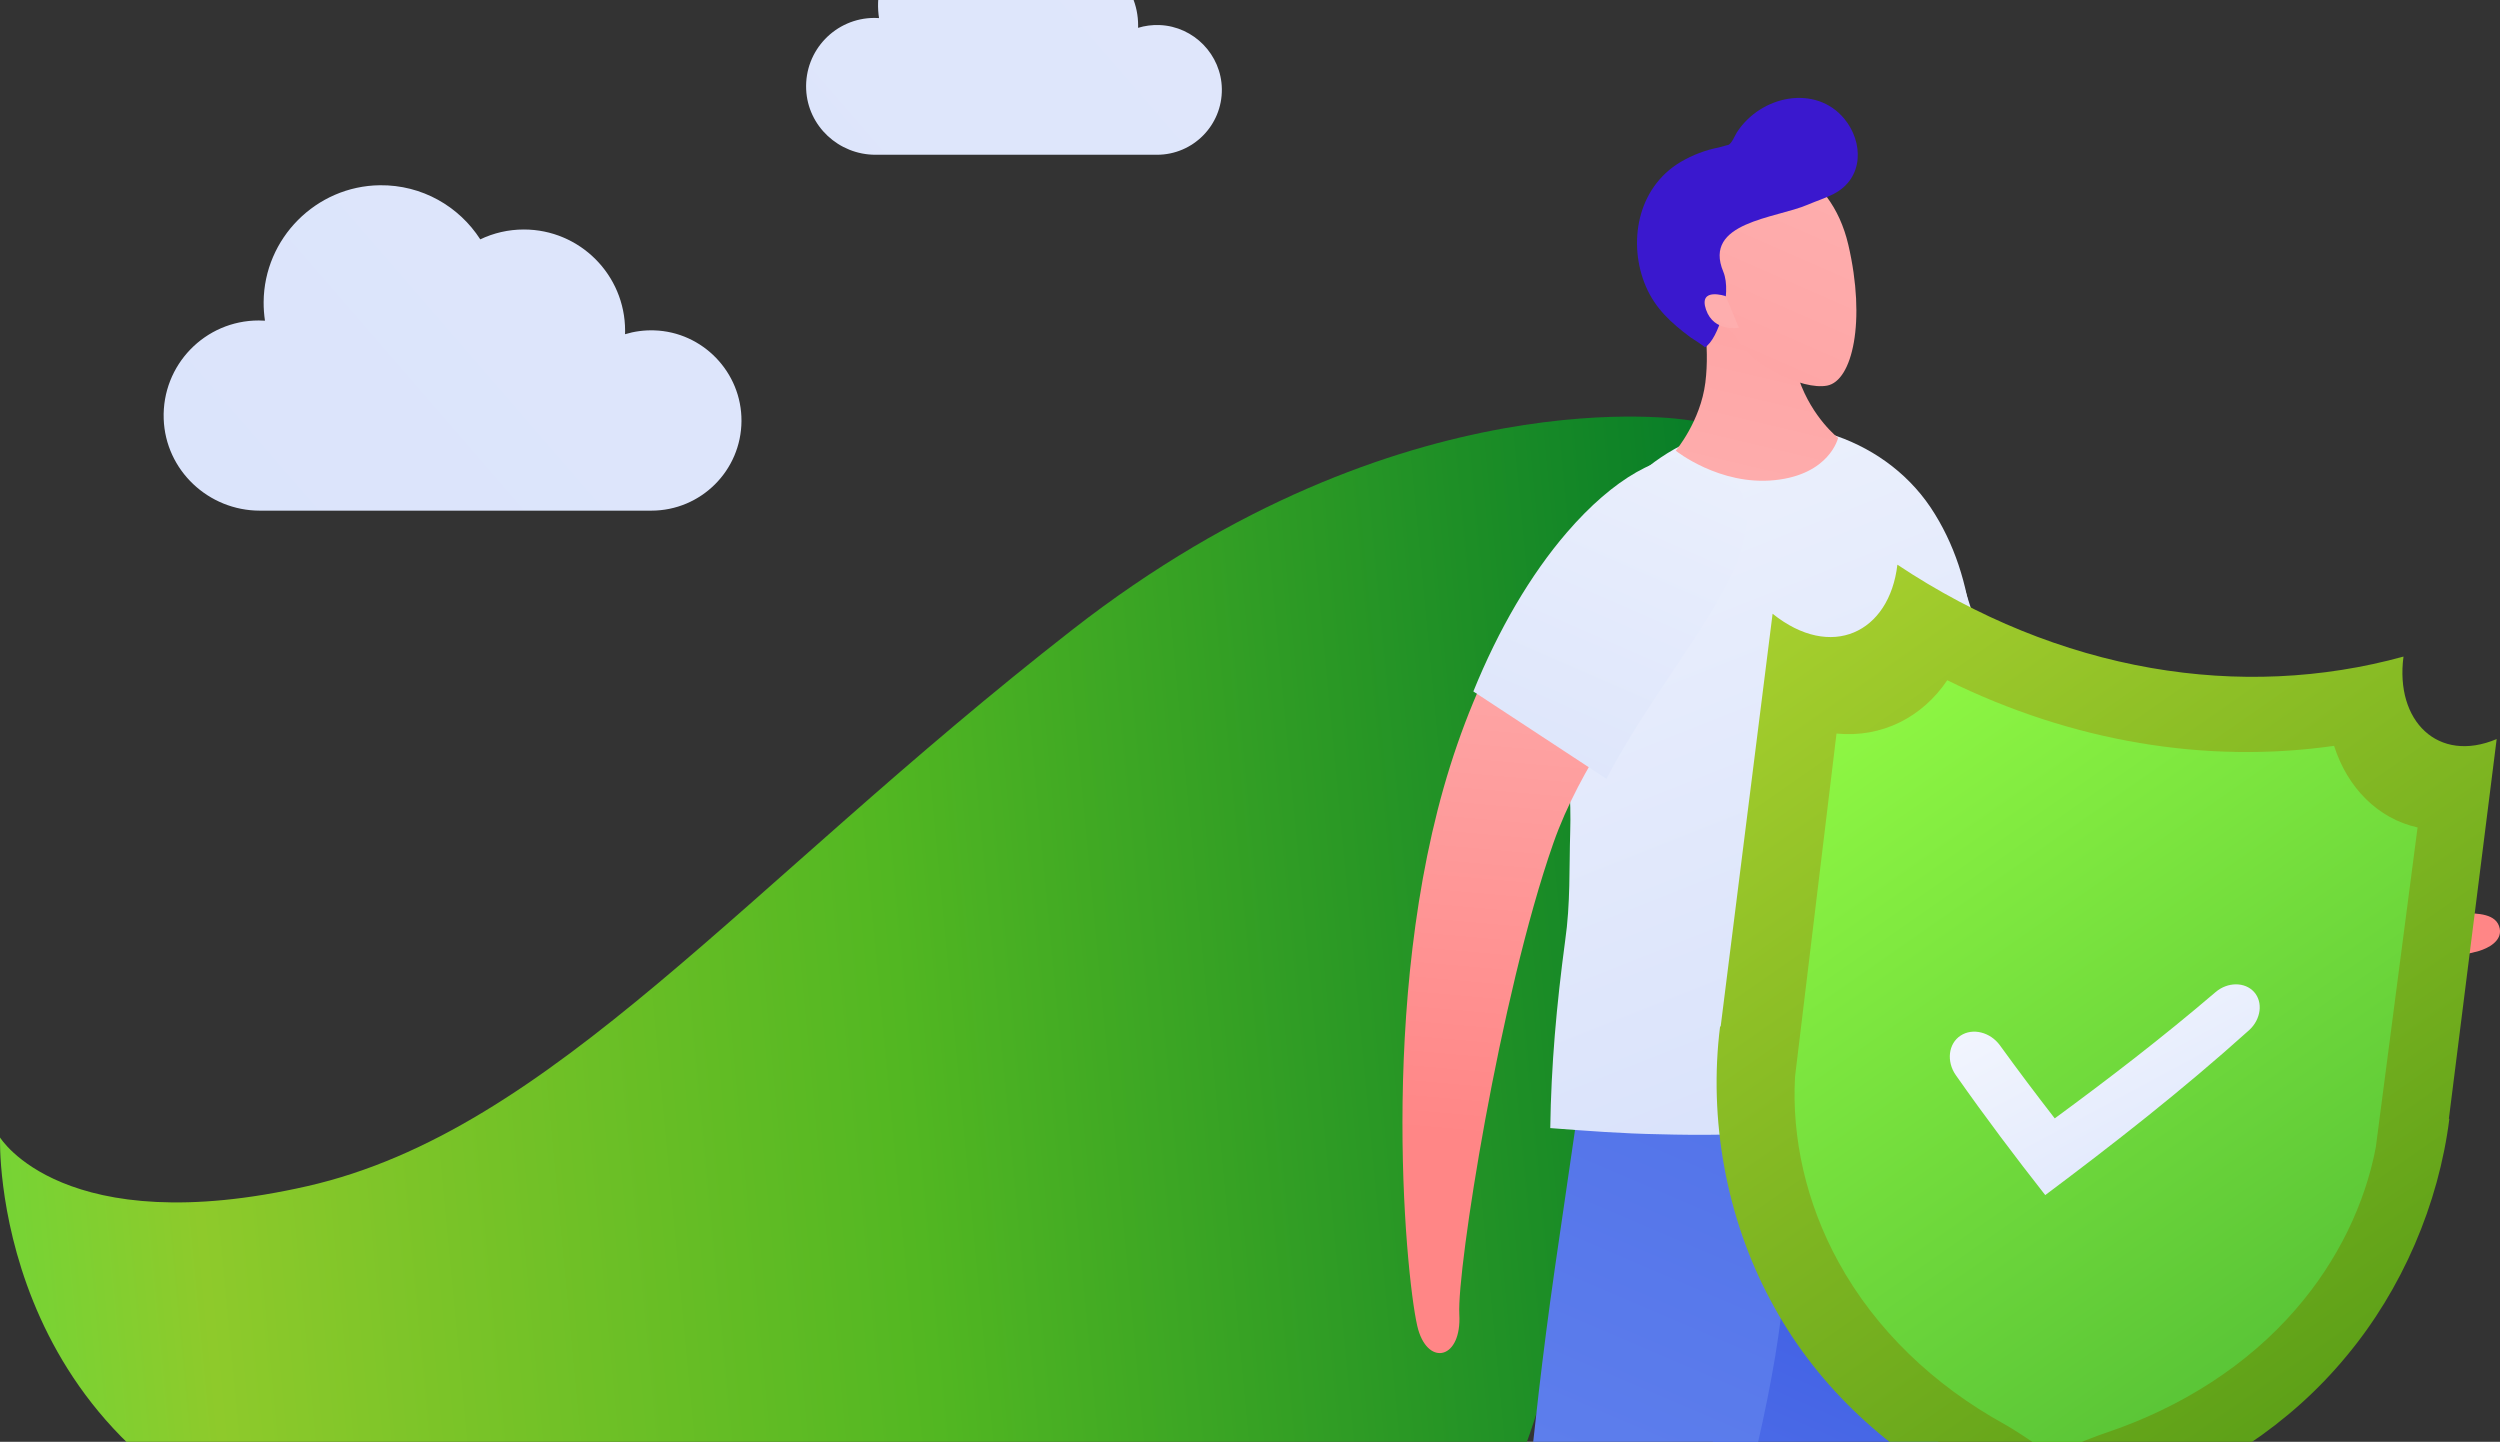 <svg width="189" height="109" viewBox="0 0 189 109" fill="none" xmlns="http://www.w3.org/2000/svg">
<rect x="0" y="0" width="189" height="109" fill="#333333" stroke="none"/>
<path d="M87.676 1.895C87.105 1.872 86.553 1.946 86.038 2.104C86.04 2.04 86.042 1.976 86.042 1.913C86.042 -1.128 83.576 -3.593 80.536 -3.593C79.686 -3.593 78.882 -3.401 78.164 -3.057C77.013 -4.846 74.995 -6.026 72.704 -6C69.294 -5.961 66.486 -3.207 66.383 0.201C66.371 0.598 66.396 0.989 66.454 1.367C66.341 1.36 66.227 1.355 66.113 1.355C63.178 1.355 60.814 3.8 60.946 6.764C61.07 9.539 63.41 11.7 66.187 11.7H87.468C90.198 11.7 92.407 9.469 92.372 6.73C92.339 4.143 90.262 2.003 87.676 1.895Z" fill="url(#paint0_linear)"/>
<path d="M49.457 24.976C48.688 24.952 47.947 25.055 47.252 25.267C47.255 25.179 47.258 25.091 47.258 25.003C47.258 20.776 43.831 17.35 39.605 17.35C38.424 17.35 37.307 17.618 36.308 18.095C34.709 15.607 31.903 13.968 28.718 14.005C23.896 14.061 19.961 18.017 19.931 22.839C19.928 23.317 19.963 23.787 20.032 24.244C19.876 24.234 19.718 24.228 19.559 24.228C15.506 24.228 12.237 27.582 12.375 31.666C12.506 35.551 15.758 38.605 19.646 38.605H49.24C52.991 38.605 56.034 35.576 56.056 31.83C56.079 28.153 53.132 25.09 49.457 24.976Z" fill="url(#paint1_linear)"/>
<path d="M127.581 31.756C127.581 31.756 106.001 28.16 81.067 47.608C56.132 67.056 41.688 85.473 23.236 89.672C4.785 93.87 0.003 85.993 0.003 85.993C0.003 85.993 -0.793 108.785 22.468 116.776C45.729 124.769 64.808 140.116 64.808 140.116C64.808 140.116 108.554 142.616 117.443 102.016C126.332 61.418 138.884 33.187 138.884 33.187L127.581 31.756Z" fill="url(#paint2_linear)"/>
<path d="M146.992 98.752C146.794 88.279 146.075 78.639 145.645 73.619H129.274C129.277 75.154 129.29 80.713 129.348 83.927C129.324 88.178 129.304 92.407 129.294 96.627C129.273 110.283 130.026 117.795 130.224 131.582C130.228 131.901 130.224 132.229 130.204 132.559L130.125 132.548C130.062 133.098 129.936 133.641 129.705 134.146C129.044 136.344 128.479 138.541 127.999 140.74C127.52 142.937 127.125 145.135 126.805 147.332C124.419 163.08 125.693 178.376 126.84 193.687L133.064 192.545C133.474 188.969 133.924 183.2 134.949 177.406C135.512 174.221 136.105 171.215 136.657 169.028C137.843 164.312 140.34 147.897 142.098 135.879C142.892 132.081 143.558 128.85 143.979 126.789C144.907 121.794 145.696 116.693 146.235 111.887C146.775 107.079 147.064 102.567 146.992 98.752Z" fill="url(#paint3_linear)"/>
<path d="M120.705 73.619C120.347 76.137 119.731 80.521 119.41 83.103C118.781 87.373 118.162 91.621 117.55 95.861C115.587 109.582 115.258 117.198 113.49 131.071C113.42 131.625 113.32 132.205 113.157 132.771C113.021 132.935 112.878 133.09 112.722 133.236C111.221 135.05 109.803 136.9 108.459 138.782C107.115 140.664 105.846 142.578 104.642 144.519C95.935 158.398 90.668 173.071 85.238 187.862L90.674 190.27C92.536 187.07 95.801 180.828 99.133 175.776C100.965 173 102.747 170.402 104.149 168.558C107.243 164.48 116.705 149.398 123.325 138.724C123.949 137.718 124.464 136.654 124.86 135.548C126.043 132.191 127.036 129.347 127.687 127.478C129.308 122.541 130.81 117.485 132.024 112.703C133.238 107.92 134.165 103.411 134.637 99.57C136.084 87.794 137.37 77.798 137.773 73.619H120.705Z" fill="url(#paint4_linear)"/>
<path d="M186.287 69.022C186.166 69.016 186.054 69.01 185.952 69C176.81 68.102 167.698 66.753 158.701 64.319C157.833 64.084 157.041 63.568 156.456 62.848C152.795 58.348 150.543 53.361 148.615 47.976C147.415 44.619 145.62 36.191 140.924 36.217C136.028 36.244 137.391 46.415 138.125 49.214C140.462 58.143 146.349 66.749 154.927 70.469C159.636 72.511 164.834 72.688 169.757 72.868C174.209 73.032 178.67 72.946 183.068 72.524C184.499 72.387 186.022 72.3 187.397 71.896C188.097 71.69 189.158 71.147 188.981 70.207C188.76 69.037 187.264 69.066 186.287 69.022Z" fill="url(#paint5_linear)"/>
<path d="M149.3 46.868C149.135 46.412 148.955 45.847 148.749 45.192C148.155 43.3 147.413 40.946 146.273 38.99C144.809 36.479 142.99 35.226 140.866 35.268C140.811 35.268 140.756 35.271 140.702 35.273C139.495 35.341 138.471 35.89 137.741 36.865C135.371 40.031 136.526 46.976 136.966 48.664C137.955 52.464 139.625 56.081 141.83 59.231L152.209 53.691C151.002 51.346 150.081 49.019 149.3 46.868Z" fill="url(#paint6_linear)"/>
<path d="M148.894 57.084C149.647 50.704 149.632 43.874 145.944 38.347C142.259 32.886 134.918 30.742 128.689 32.973C127.222 33.513 125.842 34.305 124.6 35.286C118.432 39.956 117.198 48.199 118.296 55.096C118.426 56.471 118.561 57.844 118.636 59.206C118.71 60.438 118.747 61.669 118.708 62.898C118.624 65.638 118.732 68.297 118.324 71.131C117.672 76.002 117.268 80.529 117.2 85.284C119.954 85.494 122.706 85.704 125.448 85.749C126.978 85.792 128.605 85.809 130.225 85.778C136.636 85.957 142.956 83.898 149.007 81.602C148.67 74.929 148.793 68.283 148.827 61.668C148.834 59.982 148.844 58.422 148.894 57.084Z" fill="url(#paint7_linear)"/>
<path d="M130.109 37.05C126.749 32.015 115.242 40.112 109.641 57.881C104.041 75.651 106.407 97.744 107.219 100.527C108.031 103.308 110.514 102.719 110.324 99.359C110.135 96 113.375 75.345 117.428 63.759C121.481 52.175 133.779 42.55 130.109 37.05Z" fill="url(#paint8_linear)"/>
<path d="M126.512 50.674C130.364 44.911 133.691 39.934 131.129 36.296C130.472 35.361 129.541 34.767 128.44 34.577C125.624 34.091 121.984 36.161 118.453 40.257C115.718 43.431 113.289 47.581 111.385 52.274L121.444 58.878C122.966 55.979 124.81 53.22 126.512 50.674Z" fill="url(#paint9_linear)"/>
<path d="M128.649 23.245C128.649 23.245 129.291 25.99 128.925 28.921C128.558 31.852 126.685 34.072 126.685 34.072C126.685 34.072 129.999 36.728 134.164 36.3C138.327 35.873 138.96 33.106 138.96 33.106C138.96 33.106 137.027 31.607 136.008 28.716C134.988 25.826 134.885 23.369 134.885 23.369L128.649 23.245Z" fill="url(#paint10_linear)"/>
<path d="M130.435 11.844C125.019 13.174 123.593 19.419 126.15 22.417C128.505 25.18 130.143 23.541 131.443 25.8C132.448 27.546 136.218 29.513 138.13 29.153C140.043 28.793 141.078 24.297 139.735 18.514C138.394 12.731 133.419 11.112 130.435 11.844Z" fill="url(#paint11_linear)"/>
<path d="M130.625 10.966C130.902 10.908 131.157 10.243 131.303 10.015C133.13 7.188 137.274 6.379 139.424 8.972C140.882 10.732 140.938 13.488 138.592 14.68C137.97 14.995 137.305 15.199 136.667 15.474C134.242 16.519 128.707 16.778 130.282 20.544C130.964 22.174 129.911 25.672 128.884 26.263C128.902 26.2 127.874 25.555 127.797 25.499C126.362 24.431 125.144 23.334 124.424 21.646C123.053 18.43 123.741 14.215 127.046 12.251C127.958 11.709 128.977 11.332 129.959 11.144C130.387 11.016 130.622 10.966 130.625 10.966Z" fill="url(#paint12_linear)"/>
<path d="M130.464 22.39C130.464 22.39 128.381 21.68 128.975 23.409C129.571 25.138 131.456 24.772 131.456 24.772L130.464 22.39Z" fill="url(#paint13_linear)"/>
<path d="M185.131 84.611C186.337 75.031 187.543 65.452 188.748 55.873C184.317 57.742 181.053 54.508 181.705 49.637C175.536 51.337 169.067 51.618 162.647 50.502C162.63 50.499 162.614 50.496 162.598 50.493C156.033 49.345 149.518 46.735 143.443 42.69C142.837 47.853 138.43 49.947 134.008 46.398C132.698 56.809 131.388 67.22 130.079 77.63C130.066 77.611 130.054 77.591 130.042 77.57C129.15 84.619 130.512 92.08 133.844 98.286C137.12 104.477 142.286 109.379 148.598 112.782C148.826 112.915 153.224 115.494 154.173 117.453C155.605 115.647 160.504 113.816 160.738 113.727C167.399 111.441 173.147 107.672 177.391 102.524C181.592 97.486 184.363 91.049 185.174 84.563C185.16 84.579 185.145 84.594 185.131 84.611Z" fill="url(#paint14_linear)"/>
<path d="M155.093 110.039C154.977 109.951 154.858 109.864 154.739 109.776C153.356 108.763 151.988 107.92 151.575 107.691C146.154 104.708 141.774 100.487 139 95.427C136.537 90.957 135.437 85.983 135.708 81.369C136.751 72.733 137.796 64.095 138.84 55.457C142.276 55.792 145.329 54.225 147.213 51.426C156.674 56.091 166.818 57.765 176.457 56.386C177.461 59.543 179.754 61.882 182.768 62.556C181.716 70.617 180.663 78.677 179.61 86.74C178.804 90.994 176.738 95.317 173.576 98.962C169.945 103.169 164.963 106.392 159.149 108.34C158.802 108.458 157.069 109.057 155.093 110.039Z" fill="url(#paint15_linear)"/>
<path d="M154.62 90.349C152.369 87.482 150.107 84.485 147.858 81.279C147.135 80.244 147.296 78.896 148.218 78.293C149.136 77.69 150.469 78.028 151.194 79.027C152.576 80.937 153.96 82.772 155.339 84.55C159.385 81.579 163.444 78.468 167.501 75C168.408 74.227 169.714 74.219 170.409 74.994C171.103 75.768 170.931 77.069 170.029 77.884C164.9 82.496 159.752 86.504 154.62 90.349Z" fill="url(#paint16_linear)"/>
<defs>
<linearGradient id="paint0_linear" x1="508.565" y1="-402.783" x2="-65.677" y2="94.079" gradientUnits="userSpaceOnUse">
<stop stop-color="white"/>
<stop offset="1" stop-color="#D5DFFA"/>
</linearGradient>
<linearGradient id="paint1_linear" x1="452.633" y1="-352.527" x2="-66.257" y2="96.442" gradientUnits="userSpaceOnUse">
<stop stop-color="white"/>
<stop offset="1" stop-color="#D5DFFA"/>
</linearGradient>
<linearGradient id="paint2_linear" x1="-33.62" y1="119.429" x2="136.501" y2="103.226" gradientUnits="userSpaceOnUse">
<stop stop-color="#3BEB4D"/>
<stop offset="0.299" stop-color="#8ECA2B"/>
<stop offset="0.616" stop-color="#52B722"/>
<stop offset="1" stop-color="#077D28"/>
</linearGradient>
<linearGradient id="paint3_linear" x1="162.93" y1="74.334" x2="112.639" y2="188.106" gradientUnits="userSpaceOnUse">
<stop stop-color="#2D4BDF"/>
<stop offset="1" stop-color="#7EA1F5"/>
</linearGradient>
<linearGradient id="paint4_linear" x1="181.325" y1="-20.27" x2="85.246" y2="204.012" gradientUnits="userSpaceOnUse">
<stop stop-color="#2D4BDF"/>
<stop offset="1" stop-color="#7EA1F5"/>
</linearGradient>
<linearGradient id="paint5_linear" x1="155.445" y1="20.161" x2="194.069" y2="46.038" gradientUnits="userSpaceOnUse">
<stop stop-color="#FDCDCD"/>
<stop offset="1" stop-color="#FF8686"/>
</linearGradient>
<linearGradient id="paint6_linear" x1="178.956" y1="-1.208" x2="132.258" y2="66.206" gradientUnits="userSpaceOnUse">
<stop stop-color="white"/>
<stop offset="1" stop-color="#D5DFFA"/>
</linearGradient>
<linearGradient id="paint7_linear" x1="109.649" y1="-18.668" x2="152.907" y2="90.581" gradientUnits="userSpaceOnUse">
<stop stop-color="white"/>
<stop offset="1" stop-color="#D5DFFA"/>
</linearGradient>
<linearGradient id="paint8_linear" x1="126.745" y1="7.628" x2="119.705" y2="86.754" gradientUnits="userSpaceOnUse">
<stop stop-color="#FDCDCD"/>
<stop offset="1" stop-color="#FF8686"/>
</linearGradient>
<linearGradient id="paint9_linear" x1="148.395" y1="-7.518" x2="111.517" y2="77.133" gradientUnits="userSpaceOnUse">
<stop stop-color="white"/>
<stop offset="1" stop-color="#D5DFFA"/>
</linearGradient>
<linearGradient id="paint10_linear" x1="123.523" y1="91.036" x2="151.081" y2="-25.088" gradientUnits="userSpaceOnUse">
<stop stop-color="#FDCDCD"/>
<stop offset="1" stop-color="#FF8686"/>
</linearGradient>
<linearGradient id="paint11_linear" x1="169.146" y1="-39.055" x2="113.807" y2="87.058" gradientUnits="userSpaceOnUse">
<stop stop-color="#FDCDCD"/>
<stop offset="1" stop-color="#FF8686"/>
</linearGradient>
<linearGradient id="paint12_linear" x1="382.285" y1="177.085" x2="231.931" y2="47.608" gradientUnits="userSpaceOnUse">
<stop stop-color="#070256"/>
<stop offset="1" stop-color="#3A18CE"/>
</linearGradient>
<linearGradient id="paint13_linear" x1="158.378" y1="-26.248" x2="106.122" y2="92.84" gradientUnits="userSpaceOnUse">
<stop stop-color="#FDCDCD"/>
<stop offset="1" stop-color="#FF8686"/>
</linearGradient>
<linearGradient id="paint14_linear" x1="236.465" y1="130.49" x2="138.256" y2="-10.311" gradientUnits="userSpaceOnUse">
<stop stop-color="#267D07"/>
<stop offset="1" stop-color="#D2EB3B"/>
</linearGradient>
<linearGradient id="paint15_linear" x1="249.781" y1="165.285" x2="156.934" y2="32.172" gradientUnits="userSpaceOnUse">
<stop stop-color="#027121"/>
<stop offset="1" stop-color="#96FE45"/>
</linearGradient>
<linearGradient id="paint16_linear" x1="158.547" y1="58.473" x2="197.787" y2="131.689" gradientUnits="userSpaceOnUse">
<stop stop-color="white"/>
<stop offset="1" stop-color="#A8BEF7"/>
</linearGradient>
</defs>
</svg>
